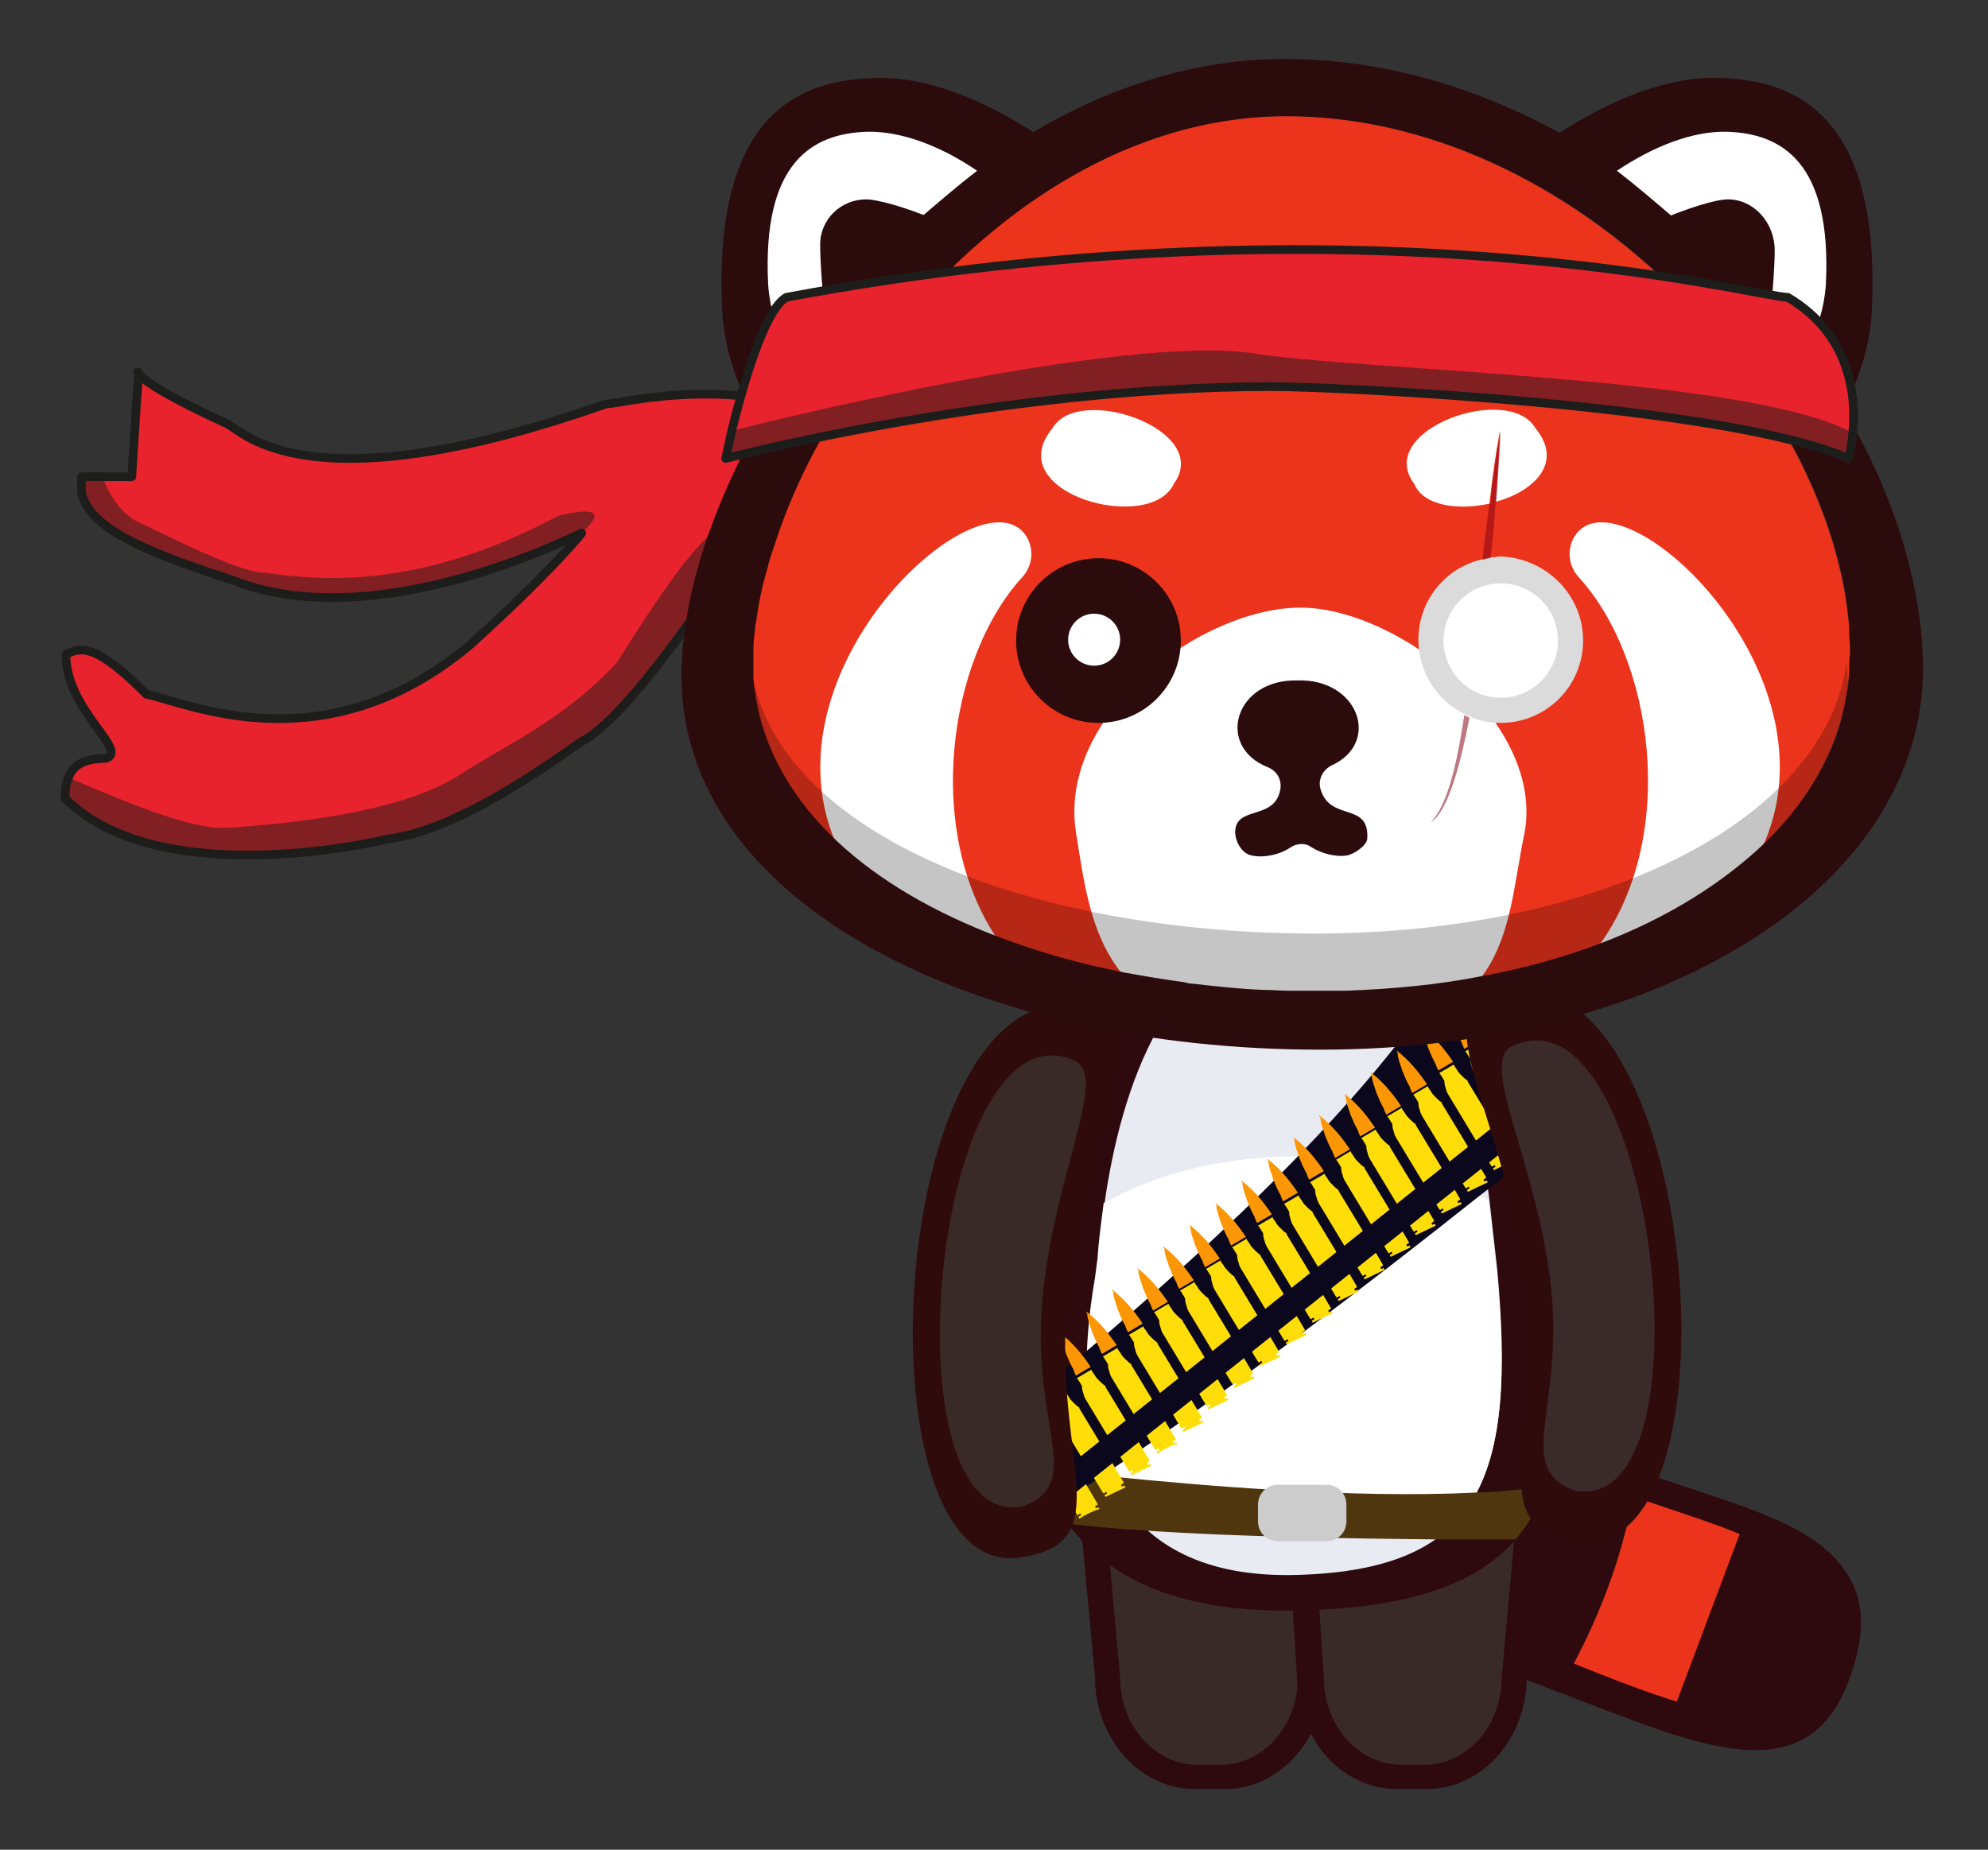 <?xml version="1.0" encoding="utf-8"?>
<!-- Generator: Adobe Illustrator 27.7.0, SVG Export Plug-In . SVG Version: 6.00 Build 0)  -->
<svg version="1.1" xmlns="http://www.w3.org/2000/svg" xmlns:xlink="http://www.w3.org/1999/xlink" x="0px" y="0px"
	 viewBox="0 0 229.3 213.4" style="enable-background:new 0 0 229.3 213.4;" xml:space="preserve">
<rect x="0" y="0" width="229.3" height="213.4" fill="#333333" stroke="none"/>
<style type="text/css">
	.st0{fill:#2E090D;}
	.st1{fill:#EC331B;}
	.st2{fill:#392927;}
	.st3{fill:#E8EBF2;}
	.st4{fill:#FFFFFF;}
	.st5{fill:#4F360E;}
	.st6{fill:#CCCCCC;}
	.st7{fill:#0B071C;}
	.st8{fill:#FFDD09;}
	.st9{fill:#FD9604;}
	.st10{fill:#300B0C;}
	.st11{fill:#3A2A29;}
	.st12{fill:#C42222;stroke:#2E090D;stroke-miterlimit:10;}
	.st13{fill:#E9232D;stroke:#1D1D1B;stroke-linecap:round;stroke-linejoin:round;}
	.st14{opacity:0.5;fill:#1D1D1B;enable-background:new    ;}
	.st15{fill:#1D1D1B;}
	.st16{opacity:0.23;enable-background:new    ;}
	.st17{fill:#2C0B0D;}
	.st18{fill:#DBDBDB;}
	.st19{opacity:0.53;fill:#840013;enable-background:new    ;}
</style>
<g id="Calque_1">
	<g id="Corps">
		<g id="Calque_1-2_00000141431287269936862780000001732186968091505324_">
			<g>
				<g id="Calque_1-2">
					<g>
						<g id="Queue">
							<g>
								<path class="st0" d="M213.4,193.4c-1.9,5.5-5.1,7.9-9.2,8.4c-3.4,0.4-7.5-0.5-12.1-2c-3.3-1.1-6.9-2.5-10.8-4
									c-0.4-0.2-0.9-0.3-1.3-0.5c-1.7-0.7-3.5-1.4-5.4-2.1c-0.1-0.1-0.3-0.1-0.4-0.1c-1.4-0.5-2.8-1.2-4.1-1.9
									c-3.3-1.7-6.5-4-9.4-6.5c-0.1-0.1-0.1-0.1-0.2-0.2c-1.5-1.3-2.9-2.6-4.3-4c-1.7-1.8-3.3-3.6-4.8-5.4
									c-0.1-0.2-0.3-0.3-0.4-0.5c-0.8-1-1.5-2-2.2-2.9c-5-7.1-7.6-13.9-6.5-17.1c0.6-1.7,5.4-0.4,12.3,2c1,0.4,2.1,0.8,3.2,1.2
									c1.9,0.7,4,1.5,6.1,2.4c1.6,0.7,3.3,1.3,5.1,2c3.3,1.3,6.8,2.7,10.3,4.1c0.6,0.2,1.2,0.5,1.8,0.7c0.1,0,0.2,0.1,0.3,0.1
									c0.8,0.3,1.7,0.6,2.5,0.9c0.3,0.1,0.6,0.2,0.9,0.3c2,0.7,4,1.4,5.9,2c3.9,1.3,7.6,2.5,10.9,3.7c4.6,1.7,8.3,3.6,10.5,6.3
									C214.8,183.5,215.5,187.5,213.4,193.4L213.4,193.4L213.4,193.4z"/>
								<path class="st1" d="M210.2,191.7c-1.5,4.2-4.1,5.9-7.8,6.1c-3,0.2-6.7-0.7-10.9-2.1c-3-1-6.3-2.3-9.8-3.7
									c-0.4-0.2-0.8-0.3-1.2-0.5c-1.6-0.6-3.2-1.2-4.9-1.9c-0.1,0-0.2-0.1-0.3-0.1c-1.3-0.5-2.5-1-3.7-1.7c-3-1.5-6-3.4-8.7-5.5
									c-0.1-0.1-0.1-0.1-0.2-0.2c-1.4-1.1-2.7-2.2-4-3.3c-1.6-1.5-3.1-2.9-4.5-4.4c-0.1-0.1-0.3-0.3-0.4-0.4
									c-0.7-0.8-1.4-1.6-2.1-2.4c-4.8-5.8-7.5-11.2-6.7-13.6c0.4-1.3,4.8-0.1,11,2.2c0.9,0.3,1.9,0.7,2.9,1.1
									c1.8,0.7,3.7,1.4,5.6,2.2c1.5,0.6,3,1.2,4.6,1.8c3,1.2,6.2,2.5,9.3,3.7c0.5,0.2,1.1,0.4,1.6,0.6c0.1,0,0.2,0.1,0.3,0.1
									c0.8,0.3,1.5,0.6,2.3,0.9c0.3,0.1,0.5,0.2,0.8,0.3c1.8,0.7,3.6,1.3,5.4,1.9c3.5,1.2,6.9,2.3,9.9,3.4
									c4.1,1.6,7.6,3.2,9.7,5.4C210.9,184.1,211.7,187.2,210.2,191.7L210.2,191.7L210.2,191.7z"/>
								<path class="st0" d="M182.9,189.2l-1.4,2.8l-1.6,3.3c-1.7-0.7-3.5-1.4-5.4-2.1c-0.1-0.1-0.3-0.1-0.4-0.1
									c-1-0.4-0.5-0.5-1.8-1.2l0.8-2.9c0-0.1,0-0.1,0.1-0.2c1.8-6.4,4-12.7,6.6-18.8l0.2-0.4l1.1-2.5c0.1,0,0.2,0.1,0.3,0.1
									c1.2,0.5,1.1,0.4,2.5,0.9c0.3,0.1,0.6,0.2,0.9,0.3c1.7,0.6,2.5,0.9,4.4,1.5l-0.7,2.7l-0.9,3.6
									C186.5,180.7,184.9,185,182.9,189.2L182.9,189.2L182.9,189.2z"/>
								<path class="st0" d="M160.5,184.6c-1.5-1.3-2.9-2.6-4.3-4c-1.7-1.8-3.3-3.6-4.8-5.4c-0.1-0.2-0.3-0.3-0.4-0.5
									c1.9-5.7,4.2-11.1,6.9-16.6c1.1,0.4,2.3,0.9,3.6,1.3c2.1,0.8,4.4,1.7,6.8,2.7C166.5,169.2,164.1,177.6,160.5,184.6
									L160.5,184.6L160.5,184.6z"/>
								<path class="st0" d="M213.4,193.4c-1.9,5.5-5.1,7.9-9.2,8.4c-3.4,0.4-7.5-0.5-12.1-2l9.6-25.6c4.6,1.7,8.3,3.6,10.5,6.3
									C214.8,183.5,215.5,187.5,213.4,193.4L213.4,193.4L213.4,193.4z"/>
							</g>
						</g>
						<g id="JG">
							<g>
								<path class="st0" d="M153.5,182.1l-0.7,11.4c0,7.1-5.2,12.9-11.5,12.9h-3.5c-6.3,0-11.5-5.8-11.5-12.9l-2.1-22.7
									c4.7,7.3,13.1,11.7,26.6,11.4C151.6,182.2,152.5,182.2,153.5,182.1z"/>
								<path class="st2" d="M150.3,184.7l-0.6,8.9c0,5.5-4,10-8.9,10h-2.7c-4.9,0-8.9-4.5-8.9-10l-1.6-17.6
									c3.6,5.7,10.2,9,20.5,8.8C148.8,184.8,149.6,184.7,150.3,184.7L150.3,184.7L150.3,184.7z"/>
							</g>
						</g>
						<g id="JD">
							<g>
								<path class="st0" d="M148.9,182.1l0.7,11.4c0,7.1,5.2,12.9,11.5,12.9h3.5c6.3,0,11.5-5.8,11.5-12.9l2.1-22.7
									c-4.7,7.3-13.1,11.7-26.6,11.4C150.8,182.2,149.8,182.2,148.9,182.1L148.9,182.1L148.9,182.1z"/>
								<path class="st2" d="M152.1,184.7l0.6,8.9c0,5.5,4,10,8.9,10h2.7c4.9,0,8.9-4.5,8.9-10l1.6-17.6c-3.6,5.7-10.2,9-20.5,8.8
									C153.6,184.8,152.8,184.7,152.1,184.7L152.1,184.7L152.1,184.7z"/>
							</g>
						</g>
						<g>
							<g id="Body">
								<g>
									<path class="st0" d="M178.3,171.5c-0.9,2.4-2,4.4-3.5,6.1c-4.3,5-11.5,7.5-22.3,8.1c-0.9,0.1-1.9,0.1-2.8,0.1
										c-13.3,0.3-21.8-3.5-26.5-10c0,0,0-0.1-0.1-0.1c-0.4-0.6-0.8-1.2-1.2-1.8c0-0.1-0.1-0.1-0.1-0.2c-0.4-0.8-0.8-1.6-1.2-2.4
										c-0.3-0.6-0.5-1.3-0.7-1.9l0,0c-0.3-1-0.6-2.1-0.8-3.2c-0.2-0.8-0.3-1.7-0.4-2.5c-0.1-0.7-0.1-1.3-0.2-2
										c-0.3-4.3,0.1-8.9,1.1-13.8c0.1-0.6,0.2-1.2,0.3-1.8c0-0.3,0.1-0.5,0.1-0.7c0.2-1.9,0.4-4.2,0.9-6.7
										c2.3-13.9,9.1-34.4,28.8-34.4c8.2,0,14,2.4,18.2,6.5c4.1,4,6.7,9.7,8.4,16.3c0.3,1,0.5,2,0.7,3c0.2,0.9,0.4,1.7,0.5,2.6
										c0.8,4.5,1.4,9.3,2,14.1C180.6,157.3,180.5,165.5,178.3,171.5L178.3,171.5z"/>
									<path class="st3" d="M170.1,172.6c-3.4,6-9.9,8.8-20.5,9.1s-17.2-3.4-20.8-9.5c-3.7-6.2-4.1-15-2.4-24.8
										c0.1-0.8,0.2-1.5,0.3-2.3c0.1-1.8,0.4-4,0.7-6.3c1.8-12.6,7.2-30.7,22.2-30.7c16.1,0,20.1,13.8,22.2,30.4
										c0.3,2.6,0.6,5.3,0.9,8C173.8,158.4,173.3,166.9,170.1,172.6L170.1,172.6L170.1,172.6z"/>
									<path class="st4" d="M170.1,172.6c-5.7,2.7-12.7,4.3-20.3,4.3s-15.3-1.7-21.1-4.7c-3.7-6.2-4.1-15-2.4-24.8
										c0.1-0.8,0.2-1.5,0.3-2.3c0.1-1.8,0.4-4,0.7-6.3c6-3.4,13.9-5.4,22.5-5.4s16,1.9,21.9,5.1c0.3,2.6,0.6,5.3,0.9,8
										C173.8,158.4,173.3,166.9,170.1,172.6L170.1,172.6L170.1,172.6z"/>
								</g>
								<path class="st5" d="M178.3,171.5c-0.9,2.4-2,4.4-3.5,6.1c-2.5,0-5.6,0-9.2,0c-9.9-0.1-22.8-0.3-33.2-1
									c-3.4-0.2-6.5-0.5-9.2-0.8c0,0,0-0.1-0.1-0.1c-0.4-0.6-0.8-1.2-1.2-1.8c0-0.1-0.1-0.1-0.1-0.2c-0.4-0.8-0.8-1.6-1.2-2.4
									c-0.3-0.6-0.5-1.3-0.7-1.9c1.8,0.2,4.5,0.6,7.8,0.9c10.9,1.1,28.2,2.6,42.5,1.9C173.1,172.1,175.8,171.8,178.3,171.5z"/>
								<path class="st6" d="M147.4,171.3h5.6c1.3,0,2.3,1,2.3,2.3v1.9c0,1.3-1,2.3-2.3,2.3h-5.6c-1.3,0-2.3-1-2.3-2.3v-1.9
									C145.1,172.3,146.1,171.3,147.4,171.3z"/>
							</g>
							<path class="st7" d="M177.4,132.6c-1.8,1.4-3.7,3-5.9,4.7l-0.9,0.7c-12.2,9.7-29.5,23-43.1,32c-0.7,0.5-1.4,1-2.1,1.4
								c-0.7,0.5-1.5,1-2.2,1.4c-0.1,0-0.1,0.1-0.2,0.1c-0.4,0.3-0.9,0.6-1.3,0.8c-0.4-0.8-0.8-1.6-1.2-2.4
								c-0.7-1.6-1.2-3.3-1.5-5.2c-0.2-0.8-0.3-1.7-0.4-2.5c-0.1-0.7-0.1-1.3-0.2-2c1.9-1.6,4.3-3.5,6.9-5.7
								c7.1-6,16.2-14,24.5-22.6c5.7-5.9,11-12,15-17.8c1.1-1.6,2.1-3.2,3-4.8c4.1,4,6.7,9.7,8.4,16.3c0.3,1,0.5,2,0.7,3
								C177.1,130.9,177.3,131.7,177.4,132.6L177.4,132.6z"/>
							<g>
								<path class="st8" d="M130.5,170.2l-0.1-0.2c0.1-0.1,0.2-0.1,0.3-0.2l-0.1-0.2l-0.3,0.2l-0.1-0.1c-1.7-2.8-3.3-5.5-5-8.3
									c-0.1-0.2-0.2-0.4-0.2-0.5c-0.1-0.3-0.2-0.6-0.2-0.9c0,0,0,0,0-0.1c-0.1-0.2-0.2-0.3-0.3-0.5c-0.1-0.1-0.1-0.2-0.2-0.3
									l-0.1-0.1l1.7-1c0,0,0,0,0,0.1c0.1,0.2,0.3,0.4,0.4,0.6c0.1,0.2,0.3,0.4,0.5,0.6c0.2,0.2,0.4,0.4,0.7,0.6c0,0,0,0,0,0.1
									c1.7,2.8,3.4,5.6,5.1,8.5v0.1l-0.3,0.2l0.1,0.2l0.3-0.1l0.1,0.2L130.5,170.2L130.5,170.2z"/>
								<path class="st9" d="M122.3,153.8c1.4,1.1,2.5,2.4,3.5,3.9l-1.7,1c-0.1-0.2-0.2-0.4-0.3-0.7c0-0.1-0.1-0.2-0.1-0.2
									c-0.1-0.2-0.2-0.4-0.3-0.6c-0.1-0.2-0.2-0.5-0.3-0.7c-0.2-0.4-0.3-0.9-0.5-1.4c-0.1-0.4-0.2-0.7-0.2-1.1
									C122.3,154,122.3,153.9,122.3,153.8C122.2,153.8,122.3,153.8,122.3,153.8z"/>
							</g>
							<g>
								<path class="st8" d="M127.5,172.7l-0.1-0.2c0.1-0.1,0.2-0.1,0.3-0.2l-0.1-0.2l-0.3,0.2l-0.1-0.1c-1.7-2.8-3.3-5.5-5-8.3
									c-0.1-0.2-0.2-0.4-0.2-0.5c-0.1-0.3-0.2-0.6-0.2-0.9c0,0,0,0,0-0.1c-0.1-0.2-0.2-0.3-0.3-0.5c-0.1-0.1-0.1-0.2-0.2-0.3
									l-0.1-0.1l1.7-1c0,0,0,0,0,0.1c0.1,0.2,0.3,0.4,0.4,0.6c0.1,0.2,0.3,0.4,0.5,0.6c0.2,0.2,0.4,0.4,0.7,0.6c0,0,0,0,0,0.1
									c1.7,2.8,3.4,5.6,5.1,8.5v0.1l-0.3,0.2l0.1,0.2l0.3-0.1l0.1,0.2L127.5,172.7L127.5,172.7z"/>
								<path class="st9" d="M119.3,156.3c1.4,1.1,2.5,2.4,3.5,3.9l-1.7,1c-0.1-0.2-0.2-0.4-0.3-0.7c0-0.1-0.1-0.2-0.1-0.2
									c-0.1-0.2-0.2-0.4-0.3-0.6c-0.1-0.2-0.2-0.5-0.3-0.7c-0.2-0.4-0.3-0.9-0.5-1.4c-0.1-0.4-0.2-0.7-0.2-1.1
									C119.3,156.5,119.3,156.4,119.3,156.3L119.3,156.3z"/>
							</g>
							<g>
								<path class="st8" d="M124.5,175.2l-0.1-0.2c0.1-0.1,0.2-0.1,0.3-0.2l-0.1-0.2l-0.3,0.2l-0.1-0.1c-1.7-2.8-3.3-5.5-5-8.3
									c-0.1-0.2-0.2-0.4-0.2-0.5c-0.1-0.3-0.2-0.6-0.2-0.9c0,0,0,0,0-0.1c-0.1-0.2-0.2-0.3-0.3-0.5c-0.1-0.1-0.1-0.2-0.2-0.3
									l-0.1-0.1l1.7-1c0,0,0,0,0,0.1c0.1,0.2,0.3,0.4,0.4,0.6c0.1,0.2,0.3,0.4,0.5,0.6c0.2,0.2,0.4,0.4,0.7,0.6c0,0,0,0,0,0.1
									c1.7,2.8,3.4,5.6,5.1,8.5v0.1l-0.3,0.2l0.1,0.2l0.3-0.1l0.1,0.2C126.1,174.3,125.3,174.7,124.5,175.2L124.5,175.2z"/>
								<path class="st9" d="M116.3,158.9c1.4,1.1,2.5,2.4,3.5,3.9l-1.7,1c-0.1-0.2-0.2-0.4-0.3-0.7c0-0.1-0.1-0.2-0.1-0.2
									c-0.1-0.2-0.2-0.4-0.3-0.6c-0.1-0.2-0.2-0.5-0.3-0.7c-0.2-0.4-0.3-0.9-0.5-1.4c-0.1-0.4-0.2-0.7-0.2-1.1
									C116.3,159.1,116.3,159,116.3,158.9L116.3,158.9z"/>
							</g>
							<g>
								<path class="st8" d="M133.5,167.7l-0.1-0.2c0.1-0.1,0.2-0.1,0.3-0.2l-0.1-0.2l-0.3,0.2l-0.1-0.1c-1.7-2.8-3.3-5.5-5-8.3
									c-0.1-0.2-0.2-0.4-0.2-0.5c-0.1-0.3-0.2-0.6-0.2-0.9c0,0,0,0,0-0.1c-0.1-0.2-0.2-0.3-0.3-0.5c-0.1-0.1-0.1-0.2-0.2-0.3
									l-0.1-0.1l1.7-1c0,0,0,0,0,0.1c0.1,0.2,0.3,0.4,0.4,0.6c0.1,0.2,0.3,0.4,0.5,0.6c0.2,0.2,0.4,0.4,0.7,0.6c0,0,0,0,0,0.1
									c1.7,2.8,3.4,5.6,5.1,8.5v0.1l-0.3,0.2l0.1,0.2l0.3-0.1l0.1,0.2C135.1,166.7,134.3,167.2,133.5,167.7L133.5,167.7z"/>
								<path class="st9" d="M125.3,151.3c1.4,1.1,2.5,2.4,3.5,3.9l-1.7,1c-0.1-0.2-0.2-0.4-0.3-0.7c0-0.1-0.1-0.2-0.1-0.2
									c-0.1-0.2-0.2-0.4-0.3-0.6c-0.1-0.2-0.2-0.5-0.3-0.7c-0.2-0.4-0.3-0.9-0.5-1.4c-0.1-0.4-0.2-0.7-0.2-1.1
									C125.3,151.5,125.3,151.4,125.3,151.3C125.2,151.3,125.3,151.3,125.3,151.3z"/>
							</g>
							<g>
								<path class="st8" d="M136.5,165.2l-0.1-0.2c0.1-0.1,0.2-0.1,0.3-0.2l-0.1-0.2l-0.3,0.2l-0.1-0.1c-1.7-2.8-3.3-5.5-5-8.3
									c-0.1-0.2-0.2-0.4-0.2-0.5c-0.1-0.3-0.2-0.6-0.2-0.9c0,0,0,0,0-0.1c-0.1-0.2-0.2-0.3-0.3-0.5c-0.1-0.1-0.1-0.2-0.2-0.3
									l-0.1-0.1l1.7-1c0,0,0,0,0,0.1c0.1,0.2,0.3,0.4,0.4,0.6c0.1,0.2,0.3,0.4,0.5,0.6c0.2,0.2,0.4,0.4,0.7,0.6c0,0,0,0,0,0.1
									c1.7,2.8,3.4,5.6,5.1,8.5v0.1l-0.3,0.2l0.1,0.2l0.3-0.1l0.1,0.2L136.5,165.2L136.5,165.2z"/>
								<path class="st9" d="M128.3,148.8c1.4,1.1,2.5,2.4,3.5,3.9l-1.7,1c-0.1-0.2-0.2-0.4-0.3-0.7c0-0.1-0.1-0.2-0.1-0.2
									c-0.1-0.2-0.2-0.4-0.3-0.6c-0.1-0.2-0.2-0.5-0.3-0.7c-0.2-0.4-0.3-0.9-0.5-1.4c-0.1-0.4-0.2-0.7-0.2-1.1
									C128.3,149,128.2,148.9,128.3,148.8C128.2,148.8,128.2,148.8,128.3,148.8z"/>
							</g>
							<g>
								<path class="st8" d="M139.4,162.6l-0.1-0.2c0.1-0.1,0.2-0.1,0.3-0.2l-0.1-0.2l-0.3,0.2l-0.1-0.1c-1.7-2.8-3.3-5.5-5-8.3
									c-0.1-0.2-0.2-0.4-0.2-0.5c-0.1-0.3-0.2-0.6-0.2-0.9c0,0,0,0,0-0.1c-0.1-0.2-0.2-0.3-0.3-0.5c-0.1-0.1-0.1-0.2-0.2-0.3
									l-0.1-0.1l1.7-1c0,0,0,0,0,0.1c0.1,0.2,0.3,0.4,0.4,0.6c0.1,0.2,0.3,0.4,0.5,0.6c0.2,0.2,0.4,0.4,0.7,0.6c0,0,0,0,0,0.1
									c1.7,2.8,3.4,5.6,5.1,8.5v0.1l-0.3,0.2l0.1,0.2l0.3-0.1l0.1,0.2L139.4,162.6L139.4,162.6z"/>
								<path class="st9" d="M131.2,146.3c1.4,1.1,2.5,2.4,3.5,3.9l-1.7,1c-0.1-0.2-0.2-0.4-0.3-0.7c0-0.1-0.1-0.2-0.1-0.2
									c-0.1-0.2-0.2-0.4-0.3-0.6c-0.1-0.2-0.2-0.5-0.3-0.7c-0.2-0.4-0.3-0.9-0.5-1.4c-0.1-0.4-0.2-0.7-0.2-1.1
									C131.2,146.5,131.2,146.4,131.2,146.3L131.2,146.3z"/>
							</g>
							<g>
								<path class="st8" d="M142.4,160.1l-0.1-0.2c0.1-0.1,0.2-0.1,0.3-0.2l-0.1-0.2l-0.3,0.2l-0.1-0.1c-1.7-2.8-3.3-5.5-5-8.3
									c-0.1-0.2-0.2-0.4-0.2-0.5c-0.1-0.3-0.2-0.6-0.2-0.9c0,0,0,0,0-0.1c-0.1-0.2-0.2-0.3-0.3-0.5c-0.1-0.1-0.1-0.2-0.2-0.3
									l-0.1-0.1l1.7-1c0,0,0,0,0,0.1c0.1,0.2,0.3,0.4,0.4,0.6c0.1,0.2,0.3,0.4,0.5,0.6c0.2,0.2,0.4,0.4,0.7,0.6c0,0,0,0,0,0.1
									c1.7,2.8,3.4,5.6,5.1,8.5v0.1l-0.3,0.2l0.1,0.2l0.3-0.1l0.1,0.2L142.4,160.1L142.4,160.1z"/>
								<path class="st9" d="M134.2,143.8c1.4,1.1,2.5,2.4,3.5,3.9l-1.7,1c-0.1-0.2-0.2-0.4-0.3-0.7c0-0.1-0.1-0.2-0.1-0.2
									c-0.1-0.2-0.2-0.4-0.3-0.6c-0.1-0.2-0.2-0.5-0.3-0.7c-0.2-0.4-0.3-0.9-0.5-1.4c-0.1-0.4-0.2-0.7-0.2-1.1
									C134.2,144,134.2,143.9,134.2,143.8L134.2,143.8z"/>
							</g>
							<g>
								<path class="st8" d="M145.4,157.6l-0.1-0.2c0.1-0.1,0.2-0.1,0.3-0.2l-0.1-0.2l-0.3,0.2l-0.1-0.1c-1.7-2.8-3.3-5.5-5-8.3
									c-0.1-0.2-0.2-0.4-0.2-0.5c-0.1-0.3-0.2-0.6-0.2-0.9c0,0,0,0,0-0.1c-0.1-0.2-0.2-0.3-0.3-0.5c-0.1-0.1-0.1-0.2-0.2-0.3
									l-0.1-0.1l1.7-1c0,0,0,0,0,0.1c0.1,0.2,0.3,0.4,0.4,0.6c0.1,0.2,0.3,0.4,0.5,0.6c0.2,0.2,0.4,0.4,0.7,0.6c0,0,0,0,0,0.1
									c1.7,2.8,3.4,5.6,5.1,8.5v0.1l-0.3,0.2l0.1,0.2l0.3-0.1l0.1,0.2L145.4,157.6L145.4,157.6z"/>
								<path class="st9" d="M137.2,141.3c1.4,1.1,2.5,2.4,3.5,3.9l-1.7,1c-0.1-0.2-0.2-0.4-0.3-0.7c0-0.1-0.1-0.2-0.1-0.2
									c-0.1-0.2-0.2-0.4-0.3-0.6c-0.1-0.2-0.2-0.5-0.3-0.7c-0.2-0.4-0.3-0.9-0.5-1.4c-0.1-0.4-0.2-0.7-0.2-1.1
									C137.2,141.5,137.2,141.4,137.2,141.3L137.2,141.3z"/>
							</g>
							<g>
								<path class="st8" d="M148.4,155.1l-0.1-0.2c0.1-0.1,0.2-0.1,0.3-0.2l-0.1-0.2l-0.3,0.2l-0.1-0.1c-1.7-2.8-3.3-5.5-5-8.3
									c-0.1-0.2-0.2-0.4-0.2-0.5c-0.1-0.3-0.2-0.6-0.2-0.9c0,0,0,0,0-0.1c-0.1-0.2-0.2-0.3-0.3-0.5c-0.1-0.1-0.1-0.2-0.2-0.3
									l-0.1-0.1l1.7-1c0,0,0,0,0,0.1c0.1,0.2,0.3,0.4,0.4,0.6c0.1,0.2,0.3,0.4,0.5,0.6c0.2,0.2,0.4,0.4,0.7,0.6c0,0,0,0,0,0.1
									c1.7,2.8,3.4,5.6,5.1,8.5v0.1l-0.3,0.2l0.1,0.2l0.3-0.1l0.1,0.2L148.4,155.1L148.4,155.1z"/>
								<path class="st9" d="M140.2,138.8c1.4,1.1,2.5,2.4,3.5,3.9l-1.7,1c-0.1-0.2-0.2-0.4-0.3-0.7c0-0.1-0.1-0.2-0.1-0.2
									c-0.1-0.2-0.2-0.4-0.3-0.6c-0.1-0.2-0.2-0.5-0.3-0.7c-0.2-0.4-0.3-0.9-0.5-1.4c-0.1-0.4-0.2-0.7-0.2-1.1
									C140.2,138.9,140.2,138.8,140.2,138.8L140.2,138.8z"/>
							</g>
							<g>
								<path class="st8" d="M151.4,152.6l-0.1-0.2c0.1-0.1,0.2-0.1,0.3-0.2l-0.1-0.2l-0.3,0.2l-0.1-0.1c-1.7-2.8-3.3-5.5-5-8.3
									c-0.1-0.2-0.2-0.4-0.2-0.5c-0.1-0.3-0.2-0.6-0.2-0.9c0,0,0,0,0-0.1c-0.1-0.2-0.2-0.3-0.3-0.5c-0.1-0.1-0.1-0.2-0.2-0.3
									l-0.1-0.1l1.7-1c0,0,0,0,0,0.1c0.1,0.2,0.3,0.4,0.4,0.6c0.1,0.2,0.3,0.4,0.5,0.6c0.2,0.2,0.4,0.4,0.7,0.6c0,0,0,0,0,0.1
									c1.7,2.8,3.4,5.6,5.1,8.5v0.1l-0.3,0.2l0.1,0.2l0.3-0.1l0.1,0.2L151.4,152.6L151.4,152.6z"/>
								<path class="st9" d="M143.2,136.2c1.4,1.1,2.5,2.4,3.5,3.9l-1.7,1c-0.1-0.2-0.2-0.4-0.3-0.7c0-0.1-0.1-0.2-0.1-0.2
									c-0.1-0.2-0.2-0.4-0.3-0.6c-0.1-0.2-0.2-0.5-0.3-0.7c-0.2-0.4-0.3-0.9-0.5-1.4c-0.1-0.4-0.2-0.7-0.2-1.1
									C143.2,136.4,143.2,136.3,143.2,136.2L143.2,136.2z"/>
							</g>
							<g>
								<path class="st8" d="M154.4,150.1l-0.1-0.2c0.1-0.1,0.2-0.1,0.3-0.2l-0.1-0.2l-0.3,0.2l-0.1-0.1c-1.7-2.8-3.3-5.5-5-8.3
									c-0.1-0.2-0.2-0.4-0.2-0.5c-0.1-0.3-0.2-0.6-0.2-0.9c0,0,0,0,0-0.1c-0.1-0.2-0.2-0.3-0.3-0.5c-0.1-0.1-0.1-0.2-0.2-0.3
									l-0.1-0.1l1.7-1c0,0,0,0,0,0.1c0.1,0.2,0.3,0.4,0.4,0.6c0.1,0.2,0.3,0.4,0.5,0.6c0.2,0.2,0.4,0.4,0.7,0.6c0,0,0,0,0,0.1
									c1.7,2.8,3.4,5.6,5.1,8.5v0.1l-0.3,0.2l0.1,0.2l0.3-0.1l0.1,0.2L154.4,150.1L154.4,150.1z"/>
								<path class="st9" d="M146.2,133.7c1.4,1.1,2.5,2.4,3.5,3.9l-1.7,1c-0.1-0.2-0.2-0.4-0.3-0.7c0-0.1-0.1-0.2-0.1-0.2
									c-0.1-0.2-0.2-0.4-0.3-0.6c-0.1-0.2-0.2-0.5-0.3-0.7c-0.2-0.4-0.3-0.9-0.5-1.4c-0.1-0.4-0.2-0.7-0.2-1.1
									C146.2,133.9,146.2,133.8,146.2,133.7L146.2,133.7z"/>
							</g>
							<g>
								<path class="st8" d="M157.4,147.6l-0.1-0.2c0.1-0.1,0.2-0.1,0.3-0.2l-0.1-0.2l-0.3,0.2l-0.1-0.1c-1.7-2.8-3.3-5.5-5-8.3
									c-0.1-0.2-0.2-0.4-0.2-0.5c-0.1-0.3-0.2-0.6-0.2-0.9c0,0,0,0,0-0.1c-0.1-0.2-0.2-0.3-0.3-0.5c-0.1-0.1-0.1-0.2-0.2-0.3
									l-0.1-0.1l1.7-1c0,0,0,0,0,0.1c0.1,0.2,0.3,0.4,0.4,0.6c0.1,0.2,0.3,0.4,0.5,0.6c0.2,0.2,0.4,0.4,0.7,0.6c0,0,0,0,0,0.1
									c1.7,2.8,3.4,5.6,5.1,8.5v0.1l-0.3,0.2l0.1,0.2l0.3-0.1l0.1,0.2L157.4,147.6L157.4,147.6z"/>
								<path class="st9" d="M149.2,131.2c1.4,1.1,2.5,2.4,3.5,3.9l-1.7,1c-0.1-0.2-0.2-0.4-0.3-0.7c0-0.1-0.1-0.2-0.1-0.2
									c-0.1-0.2-0.2-0.4-0.3-0.6c-0.1-0.2-0.2-0.5-0.3-0.7c-0.2-0.4-0.3-0.9-0.5-1.4c-0.1-0.4-0.2-0.7-0.2-1.1
									C149.2,131.4,149.2,131.3,149.2,131.2C149.1,131.2,149.2,131.2,149.2,131.2z"/>
							</g>
							<g>
								<path class="st8" d="M160.4,145l-0.1-0.2c0.1-0.1,0.2-0.1,0.3-0.2l-0.1-0.2l-0.3,0.2l-0.1-0.1c-1.7-2.8-3.3-5.5-5-8.3
									c-0.1-0.2-0.2-0.4-0.2-0.5c-0.1-0.3-0.2-0.6-0.2-0.9c0,0,0,0,0-0.1c-0.1-0.2-0.2-0.3-0.3-0.5c-0.1-0.1-0.1-0.2-0.2-0.3
									l-0.1-0.1l1.7-1c0,0,0,0,0,0.1c0.1,0.2,0.3,0.4,0.4,0.6c0.1,0.2,0.3,0.4,0.5,0.6c0.2,0.2,0.4,0.4,0.7,0.6c0,0,0,0,0,0.1
									c1.7,2.8,3.4,5.6,5.1,8.5v0.1l-0.3,0.2l0.1,0.2l0.3-0.1l0.1,0.2L160.4,145L160.4,145z"/>
								<path class="st9" d="M152.2,128.7c1.4,1.1,2.5,2.4,3.5,3.9l-1.7,1c-0.1-0.2-0.2-0.4-0.3-0.7c0-0.1-0.1-0.2-0.1-0.2
									c-0.1-0.2-0.2-0.4-0.3-0.6c-0.1-0.2-0.2-0.5-0.3-0.7c-0.2-0.4-0.3-0.9-0.5-1.4c-0.1-0.4-0.2-0.7-0.2-1.1
									C152.2,128.9,152.1,128.8,152.2,128.7C152.1,128.7,152.1,128.7,152.2,128.7z"/>
							</g>
							<g>
								<path class="st8" d="M163.3,142.5l-0.1-0.2c0.1-0.1,0.2-0.1,0.3-0.2l-0.1-0.2l-0.3,0.2L163,142c-1.7-2.8-3.3-5.5-5-8.3
									c-0.1-0.2-0.2-0.4-0.2-0.5c-0.1-0.3-0.2-0.6-0.2-0.9c0,0,0,0,0-0.1c-0.1-0.2-0.2-0.3-0.3-0.5c-0.1-0.1-0.1-0.2-0.2-0.3
									l-0.1-0.1l1.7-1c0,0,0,0,0,0.1c0.1,0.2,0.3,0.4,0.4,0.6c0.1,0.2,0.3,0.4,0.5,0.6c0.2,0.2,0.4,0.4,0.7,0.6c0,0,0,0,0,0.1
									c1.7,2.8,3.4,5.6,5.1,8.5v0.1l-0.3,0.2l0.1,0.2l0.3-0.1l0.1,0.2L163.3,142.5L163.3,142.5z"/>
								<path class="st9" d="M155.1,126.2c1.4,1.1,2.5,2.4,3.5,3.9l-1.7,1c-0.1-0.2-0.2-0.4-0.3-0.7c0-0.1-0.1-0.2-0.1-0.2
									c-0.1-0.2-0.2-0.4-0.3-0.6c-0.1-0.2-0.2-0.5-0.3-0.7c-0.2-0.4-0.3-0.9-0.5-1.4c-0.1-0.4-0.2-0.7-0.2-1.1
									C155.1,126.4,155.1,126.3,155.1,126.2L155.1,126.2z"/>
							</g>
							<g>
								<path class="st8" d="M166.3,140l-0.1-0.2c0.1-0.1,0.2-0.1,0.3-0.2l-0.1-0.2l-0.3,0.2l-0.1-0.1c-1.7-2.8-3.3-5.5-5-8.3
									c-0.1-0.2-0.2-0.4-0.2-0.5c-0.1-0.3-0.2-0.6-0.2-0.9c0,0,0,0,0-0.1c-0.1-0.2-0.2-0.3-0.3-0.5c-0.1-0.1-0.1-0.2-0.2-0.3
									l-0.1-0.1l1.7-1c0,0,0,0,0,0.1c0.1,0.2,0.3,0.4,0.4,0.6c0.1,0.2,0.3,0.4,0.5,0.6c0.2,0.2,0.4,0.4,0.7,0.6c0,0,0,0,0,0.1
									c1.7,2.8,3.4,5.6,5.1,8.5v0.1l-0.3,0.2l0.1,0.2l0.3-0.1l0.1,0.2L166.3,140L166.3,140z"/>
								<path class="st9" d="M158.1,123.7c1.4,1.1,2.5,2.4,3.5,3.9l-1.7,1c-0.1-0.2-0.2-0.4-0.3-0.7c0-0.1-0.1-0.2-0.1-0.2
									c-0.1-0.2-0.2-0.4-0.3-0.6s-0.2-0.5-0.3-0.7c-0.2-0.4-0.3-0.9-0.5-1.4c-0.1-0.4-0.2-0.7-0.2-1.1
									C158.1,123.9,158.1,123.8,158.1,123.7L158.1,123.7z"/>
							</g>
							<g>
								<path class="st8" d="M169.3,137.5l-0.1-0.2c0.1-0.1,0.2-0.1,0.3-0.2l-0.1-0.2l-0.3,0.2L169,137c-1.7-2.8-3.3-5.5-5-8.3
									c-0.1-0.2-0.2-0.4-0.2-0.5c-0.1-0.3-0.2-0.6-0.2-0.9c0,0,0,0,0-0.1c-0.1-0.2-0.2-0.3-0.3-0.5c-0.1-0.1-0.1-0.2-0.2-0.3
									l-0.1-0.1l1.7-1c0,0,0,0,0,0.1c0.1,0.2,0.3,0.4,0.4,0.6c0.1,0.2,0.3,0.4,0.5,0.6s0.4,0.4,0.7,0.6c0,0,0,0,0,0.1
									c1.7,2.8,3.4,5.6,5.1,8.5v0.1l-0.3,0.2l0.1,0.2l0.3-0.1l0.1,0.2L169.3,137.5L169.3,137.5z"/>
								<path class="st9" d="M161.1,121.2c1.4,1.1,2.5,2.4,3.5,3.9l-1.7,1c-0.1-0.2-0.2-0.4-0.3-0.7c0-0.1-0.1-0.2-0.1-0.2
									c-0.1-0.2-0.2-0.4-0.3-0.6s-0.2-0.5-0.3-0.7c-0.2-0.4-0.3-0.9-0.5-1.4c-0.1-0.4-0.2-0.7-0.2-1.1
									C161.1,121.3,161.1,121.3,161.1,121.2L161.1,121.2z"/>
							</g>
							<g>
								<path class="st8" d="M172.3,135l-0.1-0.2c0.1-0.1,0.2-0.1,0.3-0.2l-0.1-0.2l-0.3,0.2l-0.1-0.1c-1.7-2.8-3.3-5.5-5-8.3
									c-0.1-0.2-0.2-0.4-0.2-0.5c-0.1-0.3-0.2-0.6-0.2-0.9c0,0,0,0,0-0.1c-0.1-0.2-0.2-0.3-0.3-0.5c-0.1-0.1-0.1-0.2-0.2-0.3
									l-0.1-0.1l1.7-1c0,0,0,0,0,0.1c0.1,0.2,0.3,0.4,0.4,0.6c0.1,0.2,0.3,0.4,0.5,0.6s0.4,0.4,0.7,0.6c0,0,0,0,0,0.1
									c1.7,2.8,3.4,5.6,5.1,8.5v0.1l-0.3,0.2l0.1,0.2l0.3-0.1l0.1,0.2L172.3,135L172.3,135z"/>
								<path class="st9" d="M164.1,118.6c1.4,1.1,2.5,2.4,3.5,3.9l-1.7,1c-0.1-0.2-0.2-0.4-0.3-0.7c0-0.1-0.1-0.2-0.1-0.2
									c-0.1-0.2-0.2-0.4-0.3-0.6s-0.2-0.5-0.3-0.7c-0.2-0.4-0.3-0.9-0.5-1.4c-0.1-0.4-0.2-0.7-0.2-1.1
									C164.1,118.8,164.1,118.7,164.1,118.6L164.1,118.6z"/>
							</g>
							<g>
								<path class="st8" d="M175.3,132.5l-0.1-0.2c0.1-0.1,0.2-0.1,0.3-0.2l-0.1-0.2l-0.3,0.2L175,132c-1.7-2.8-3.3-5.5-5-8.3
									c-0.1-0.2-0.2-0.4-0.2-0.5c-0.1-0.3-0.2-0.6-0.2-0.9c0,0,0,0,0-0.1c-0.1-0.2-0.2-0.3-0.3-0.5c-0.1-0.1-0.1-0.2-0.2-0.3
									l-0.1-0.1l1.7-1c0,0,0,0,0,0.1c0.1,0.2,0.3,0.4,0.4,0.6c0.1,0.2,0.3,0.4,0.5,0.6s0.4,0.4,0.7,0.6c0,0,0,0,0,0.1
									c1.7,2.8,3.4,5.6,5.1,8.5v0.1l-0.3,0.2l0.1,0.2l0.3-0.1l0.1,0.2L175.3,132.5L175.3,132.5z"/>
								<path class="st9" d="M167.1,116.1c1.4,1.1,2.5,2.4,3.5,3.9l-1.7,1c-0.1-0.2-0.2-0.4-0.3-0.7c0-0.1-0.1-0.2-0.1-0.2
									c-0.1-0.2-0.2-0.4-0.3-0.6s-0.2-0.5-0.3-0.7c-0.2-0.4-0.3-0.9-0.5-1.4c-0.1-0.4-0.2-0.7-0.2-1.1
									C167.1,116.3,167.1,116.2,167.1,116.1L167.1,116.1z"/>
							</g>
							<path class="st7" d="M176.9,130l-51.6,41.2l-2,1.6l-0.2,0.1l-1.2,1c0-0.1-0.1-0.1-0.1-0.2c-0.4-0.8-0.8-1.6-1.2-2.4l1-0.8
								l2.2-1.8l52.3-41.8C176.5,128,176.7,129,176.9,130L176.9,130z"/>
						</g>
						<g id="BG">
							<g>
								<path class="st10" d="M126.3,116.4c7.5,2.4-1.4,14.2-3.2,33.7c-1.7,18.2,6.3,27.9-5.5,29.6
									C98.1,182.5,102.3,108.7,126.3,116.4z"/>
								<path class="st2" d="M123.5,122.2c4.9,1.3-2,12.8-3.3,28.1c-1.2,14.3,5,20.7-2.2,23.5C102,176.9,107.5,116.1,123.5,122.2
									L123.5,122.2z"/>
							</g>
						</g>
						<g id="BD">
							<g>
								<path class="st10" d="M172,114.8c-7.4,2.6,1.7,14.1,4,33.6c2.1,18.2-5.6,28,6.2,29.4C201.8,180.2,195.8,106.5,172,114.8
									L172,114.8L172,114.8z"/>
								<path class="st11" d="M174.9,120.5c-4.9,1.4,2.3,12.8,4,28c1.5,14.3-4.4,20.8,2.8,23.5C197.8,174.7,190.8,114.1,174.9,120.5
									L174.9,120.5L174.9,120.5z"/>
							</g>
						</g>
					</g>
				</g>
			</g>
		</g>
		<g>
			<ellipse class="st12" cx="150.1" cy="108.3" rx="11" ry="3.7"/>
			<ellipse class="st4" cx="150.1" cy="108.3" rx="2.6" ry="0.9"/>
		</g>
	</g>
</g>
<g id="Calque_3">
	<g id="Floating">
		<path class="st13" d="M97.4,52.3c-0.9,1.5-2.1,3.3-3,4.6c-0.8,1.1-1.3,1.8-1.3,1.8s-6.5,2.8-8.4,5.6C82.8,67,72.6,82.8,67,85.6
			c-2.8,1.9-13.9,10.2-22.3,11.2c-3.7,0.9-26.9,5.6-37.2-4.7c0-0.9,0.1-1.7,0.4-2.4c0.5-1.4,1.8-2.2,4.3-2.2c2.8-0.9-4.6-5.5-4.6-12
			c1.9-1,3.7-1,9.3,4.6c4.6,0.9,20.4,8.4,37.2-5.6c9-8.1,12.8-12.7,13-13l0,0C65.9,62,43.4,73.4,27,67c-8.4-2.8-16.7-5.6-17.6-10.2
			V55h5.8l0.5-7.8L16,43c0.1,0.4,1.3,1.8,10.2,5.9c1.9,0.9,9.3,9.8,43.7-2.3c1.9,0,14.6-3.7,28.7,2.3C98.9,49.3,98.3,50.6,97.4,52.3
			z"/>
	</g>
</g>
<g id="Calque_2">
	<g id="Tete">
		<g>
			<path class="st13" d="M15.9,42.9L15.9,42.9C15.9,42.9,15.9,42.9,15.9,42.9z"/>
			<path class="st14" d="M67,61.5L67,61.5C65.9,62,43.4,73.4,27,67c-8.4-2.8-16.7-5.6-17.6-10.2V55h2.4c0.8,2.1,2.2,4.3,4.1,5.2
				c5.2,2.5,12,5.9,14.8,5.9c6.6,0.9,17.8,1.9,33.7-6.6C71.9,57.7,67,61.5,67,61.5z"/>
			<path class="st14" d="M94.4,56.8c-0.8,1.1-1.3,1.8-1.3,1.8s-6.5,2.8-8.4,5.6C82.8,67,72.6,82.8,67,85.6
				c-2.8,1.9-13.9,10.2-22.3,11.2c-3.7,0.9-26.9,5.6-37.2-4.7c0-0.9,0.1-1.7,0.4-2.4c5.6,2.4,14.1,6.1,18.3,5.8
				c10.7-0.7,21.1-2.4,26.8-6.1s11.8-6.2,18.1-12.9c6.1-9.6,9.7-14.8,13.1-16.4C86.7,59.2,90.9,57.7,94.4,56.8z"/>
			<path class="st15" d="M15.9,42.9L15.9,42.9C15.9,42.9,15.9,42.9,15.9,42.9z"/>
			<g id="Tete_00000022518634089254522240000009399908717642445727_">
				<path class="st1" d="M213.4,75.6c0,0.6,0,1.2-0.1,1.8c-1.4,21.6-27.8,37.1-61.4,37.1S86.7,100,86.7,76.3c0-0.9,0-1.8,0.1-2.7
					c0.2-2.3,0.6-4.7,1.3-7.3c6-22.7,30.3-52.9,60.2-52.9c33.4,0,63,32.3,65,59.2C213.3,73.6,213.4,74.6,213.4,75.6L213.4,75.6z"/>
				<g id="Sourcils_00000150090618052681068430000008475109147860173203_">
					<path class="st4" d="M172.5,57.9c0.4-4.7,0.5-8,0.5-8.2c-0.5,2.7-0.9,5.5-1.2,8.4c-3.6,0.8-7.6,0.3-8.7-2.3
						c-4.6-6.2,10.9-11.7,14-6.4C180.4,53.4,176.9,56.7,172.5,57.9z"/>
				</g>
				<path id="Museau_00000180324369172205053810000000423240457834033586_" class="st4" d="M175.8,96.3
					c-2.3,11.1-1.3,23.3-25.1,23.3s-24.8-12.4-26.6-23.6C122,82.3,138.7,70.1,150,70.1S178.4,83.5,175.8,96.3L175.8,96.3z"/>
				<path id="CheekG_00000086678581214916355920000010887181863045917341_" class="st4" d="M97.3,99.1
					c-11.2-20.6,15.9-45.5,21.1-37.2c0.9,1.5,0.7,3.4-0.5,4.7c-8.6,9.4-11.5,29.8-2.4,42.4c-3.4,1-8.4-2.1-10.8-4.1
					C103.2,103.7,98.3,100.6,97.3,99.1L97.3,99.1L97.3,99.1z"/>
				<path id="CheekD_00000057119079661485327810000016317482364331727750_" class="st4" d="M202.6,99.1c11.2-20.6-15.9-45.5-21-37.2
					c-0.9,1.5-0.7,3.4,0.5,4.7c8.6,9.4,11.5,29.8,2.4,42.4c3.4,1,8.4-2.1,10.8-4.1C196.7,103.7,201.6,100.6,202.6,99.1L202.6,99.1
					L202.6,99.1z"/>
				<path class="st16" d="M213.2,80.2c0,0.5,0,1.1-0.1,1.6c-1.4,19-27.8,32.7-61.4,32.7s-65.2-12.8-65.2-33.6c0-0.8,0-1.6,0.1-2.4
					c0-0.4,0.1-0.7,0.1-1.1c3,18.9,32.2,30.3,65,30.3s58.7-13,61.3-31.2c0,0.4,0.1,0.7,0.1,1.1C213.1,78.6,213.2,79.4,213.2,80.2
					L213.2,80.2z"/>
				<path class="st17" d="M220.9,68.3c-5.5-29.1-37.2-61.5-72.7-61.5c-11.7,0-22.7,4.1-32.3,10.5c-1.1,0.7-2.1,1.5-3.2,2.3
					c-8.2,6.2-15.4,14-20.9,22.3c-0.8,1.2-1.6,2.5-2.4,3.7c-4.7,7.8-8.1,15.8-9.7,23C79,72,78.6,75,78.6,77.9
					c0,26.8,34.6,43.2,73.7,43.2s69.5-18.6,69.5-44C221.8,74.2,221.5,71.3,220.9,68.3z M213.3,76.5c0,0.2,0,0.4,0,0.5
					c0,0.2,0,0.4,0,0.7c0,0.3-0.1,0.7-0.1,1c0,0,0,0.1,0,0.2l0,0c0,0.4-0.1,0.8-0.2,1.1c0,0.2-0.1,0.4-0.1,0.6c0,0.1,0,0.1,0,0.2
					c-0.1,0.3-0.1,0.6-0.2,0.8c0,0,0,0,0,0.1c-0.1,0.3-0.2,0.6-0.2,0.9l0,0c-0.1,0.3-0.2,0.6-0.2,0.9c-0.1,0.4-0.3,0.8-0.4,1.2
					c-0.1,0.3-0.2,0.5-0.3,0.8c-1.7,4.3-4.4,8.2-8,11.7c-4.9,4.7-11.3,8.7-18.9,11.6c-4.2,1.6-8.8,2.9-13.7,3.8
					c-5,1-10.3,1.5-15.8,1.7c-1.1,0-2.1,0-3.2,0c-1.1,0-2.2,0-3.3,0c-1,0-2-0.1-3-0.1c-2.7-0.1-5.4-0.4-8-0.7
					c-0.4,0-0.8-0.1-1.2-0.2c-2.3-0.3-4.6-0.7-6.8-1.1c-5.2-1-10-2.4-14.5-4.1c-7.4-2.8-13.8-6.5-18.6-11l0,0
					c-4.7-4.4-8-9.7-9.2-15.5c-0.2-1-0.4-2.1-0.5-3.2c0-0.2,0-0.5,0-0.7c0-0.5,0-1,0-1.5c0-0.4,0-0.9,0-1.3c0-0.8,0.1-1.6,0.2-2.4
					c0-0.2,0-0.5,0.1-0.7c0.3-2.1,0.7-4.3,1.4-6.5c0,0,0,0,0-0.1c0.2-0.7,0.4-1.4,0.7-2.2c1.6-5.1,4.1-10.4,7.3-15.6
					c5.4-8.8,12.8-17.2,21.5-23.5c8.9-6.4,19.2-10.5,30.3-10.5c29.3,0,55.6,24.8,63,49c0.5,1.7,1,3.5,1.3,5.2c0,0.2,0.1,0.4,0.1,0.6
					c0.1,0.6,0.2,1.3,0.3,2c0,0,0,0.1,0,0.2c0.1,0.8,0.2,1.5,0.2,2.3c0,0.1,0,0.2,0,0.3c0,0.4,0,0.8,0.1,1.2c0,0.2,0,0.4,0,0.6
					c0,0.3,0,0.5,0,0.8C213.3,75.8,213.3,76.2,213.3,76.5z"/>
				<circle id="OeilG_00000011010285375346314940000000106688762785550518_" class="st17" cx="126.7" cy="73.9" r="9.5"/>
				<circle id="RefletG_00000118372820348937042600000012591140695197398975_" class="st4" cx="126.2" cy="73.8" r="3"/>
				<path class="st18" d="M182.6,73.9c0,5.3-4.3,9.5-9.5,9.5c-1.2,0-2.4-0.2-3.5-0.7c-0.2-0.1-0.4-0.2-0.6-0.3
					c-3.2-1.5-5.4-4.8-5.4-8.6c0-4.6,3.2-8.4,7.5-9.3c0.3-0.1,0.6-0.1,0.9-0.2c0.4,0,0.7-0.1,1.1-0.1
					C178.3,64.4,182.6,68.6,182.6,73.9z"/>
				<circle id="RefletD_00000142870871267595102810000003747655445130310555_" class="st4" cx="173.1" cy="73.9" r="6.6"/>
				<path id="SourcilG_00000058562961369571871550000015922504843070198169_" class="st4" d="M121.4,49.4c-6.2,7.5,11.3,12.3,14,6.4
					C139.9,49.6,124.4,44.2,121.4,49.4z"/>
				<path id="Bouche_00000138540962745256736740000003288986399681155495_" class="st17" d="M155.3,98.7c-1.4,0.2-3-0.3-4.1-1
					c-0.7-0.5-1.7-0.4-2.4,0.1c-1.2,0.8-3,1.2-4.4,0.9c-1.2-0.2-2.1-1.8-1.9-3.1c0.4-2.6,4.7-1,5.2-4.7c0.1-1.1-0.5-2-1.5-2.4
					c-6-2.4-3.8-10.2,3.5-10c7-0.2,9.6,7.2,3.9,9.8c-1,0.5-1.6,1.6-1.3,2.7c1.1,3.9,5.7,1.4,5.4,5.8
					C157.6,97.6,156.1,98.6,155.3,98.7L155.3,98.7L155.3,98.7z"/>
				<path class="st19" d="M168.9,82.5c0.2,0.1,0.4,0.2,0.6,0.3c-1.2,6.1-2.6,10.9-4.5,12.1C166.9,93,168,88.4,168.9,82.5z"/>
				<path class="st19" d="M173.1,49.7c0,0.3-0.2,3.5-0.5,8.2c-0.2,0.1-0.5,0.1-0.7,0.2C172.2,55.2,172.6,52.4,173.1,49.7z"/>
				<path class="st19" d="M172.5,57.9c-0.1,2-0.3,4.2-0.6,6.5c-0.3,0-0.6,0.1-0.9,0.2c0.2-2.2,0.5-4.3,0.8-6.5
					C172.1,58.1,172.3,58,172.5,57.9z"/>
			</g>
			<g id="Oreilles_00000032615070768836579350000013633937638548880003_">
				<g>
					<path class="st17" d="M119.9,15.7c-1,0.8-2.1,1.6-3.1,2.4c-1.1,0.7-2.1,1.5-3.2,2.3c-0.3-0.2-0.6-0.4-1-0.6c0,0,0,0,0.1-0.1
						c-4.1-2.8-8.7-4.6-12.6-4.4c-6.3,0.2-12.1,3.5-11.4,17.6c0.1,3,1.3,6.2,3.1,9.2c0.1-0.1,0.2-0.3,0.3-0.4
						c0.2,0.4,0.4,0.7,0.6,1.1c-0.8,1.2-1.6,2.5-2.4,3.7c-0.8,1.1-1.5,2.2-2.3,3.3c-2.7-4.4-4.5-9.3-4.7-14
						c-1-21.5,7.8-26.5,17.4-26.8C106.6,8.7,113.6,11.5,119.9,15.7L119.9,15.7z"/>
					<path class="st4" d="M112.7,19.7L112.7,19.7c-2.2,1.7-4.3,3.5-6.4,5.3c-4,3.7-7.6,7.7-10.9,11.9c-1.2,1.5-2.3,3.1-3.4,4.7
						c-0.1,0.1-0.2,0.3-0.3,0.4c-1.8-2.9-2.9-6.1-3.1-9.2c-0.7-14.1,5.1-17.4,11.4-17.6C104,15.1,108.6,16.9,112.7,19.7L112.7,19.7z
						"/>
					<path class="st17" d="M107.5,25.2c-4.4,4-8.4,8.3-12,12.8c-0.7-3.7-0.9-8.2-0.9-9.8c0-2.9,2.4-5.2,5.3-5.2
						C101.2,23,104.4,23.9,107.5,25.2L107.5,25.2L107.5,25.2z"/>
				</g>
				<g>
					<path class="st17" d="M179.3,15.7c1,0.8,2.1,1.6,3.1,2.4c1.1,0.7,2.1,1.5,3.2,2.3c0.3-0.2,0.6-0.4,1-0.6c0,0,0,0-0.1-0.1
						c4.1-2.8,8.7-4.6,12.6-4.4c6.3,0.2,12.1,3.5,11.4,17.6c-0.1,3-1.3,6.2-3.1,9.2c-0.1-0.1-0.2-0.3-0.3-0.4
						c-0.2,0.4-0.4,0.7-0.6,1.1c0.8,1.2,1.6,2.5,2.4,3.7c0.8,1.1,1.5,2.2,2.3,3.3c2.7-4.4,4.5-9.3,4.7-14c1-21.5-7.8-26.5-17.4-26.8
						C192.6,8.7,185.6,11.5,179.3,15.7L179.3,15.7L179.3,15.7z"/>
					<path class="st4" d="M186.5,19.7C186.5,19.7,186.6,19.7,186.5,19.7c2.2,1.7,4.3,3.5,6.4,5.3c4,3.7,7.6,7.7,10.9,11.9
						c1.2,1.5,2.3,3.1,3.4,4.7c0.1,0.1,0.2,0.3,0.3,0.4c1.8-2.9,2.9-6.1,3.1-9.2c0.7-14.1-5.1-17.4-11.4-17.6
						C195.2,15.1,190.7,16.9,186.5,19.7L186.5,19.7L186.5,19.7z"/>
					<path class="st17" d="M191.4,25.4c4.5,4.4,8.6,9.3,12.3,14.5c0.7-4.2,1-9.3,1-11c0-3.2-2.4-5.9-5.4-5.9
						C197.9,23,194.7,24,191.4,25.4L191.4,25.4L191.4,25.4z"/>
				</g>
			</g>
			<path class="st13" d="M213.7,49.9c-0.1,1.8-0.5,3-0.5,3c-14-6.2-59.5-8.3-66.5-8.3c-31.5,0-63,8.3-63,8.3s0.3-1.3,0.7-3.2l0,0
				c1.2-4.9,3.7-13.9,6.3-15.4c66.5-12.4,112,0,115.5,0C213.5,38.6,214.1,45.8,213.7,49.9z"/>
			<path class="st14" d="M213.7,49.9c-0.1,1.8-0.5,3-0.5,3c-14-6.2-59.5-8.3-66.5-8.3c-31.5,0-63,8.3-63,8.3s0.3-1.3,0.7-3.2l0,0
				c0,0,45.7-11.7,61-8.8c13.8,1.9,55.8,2.7,67.8,8.8C213.5,49.7,213.6,49.8,213.7,49.9z"/>
		</g>
	</g>
</g>
</svg>
